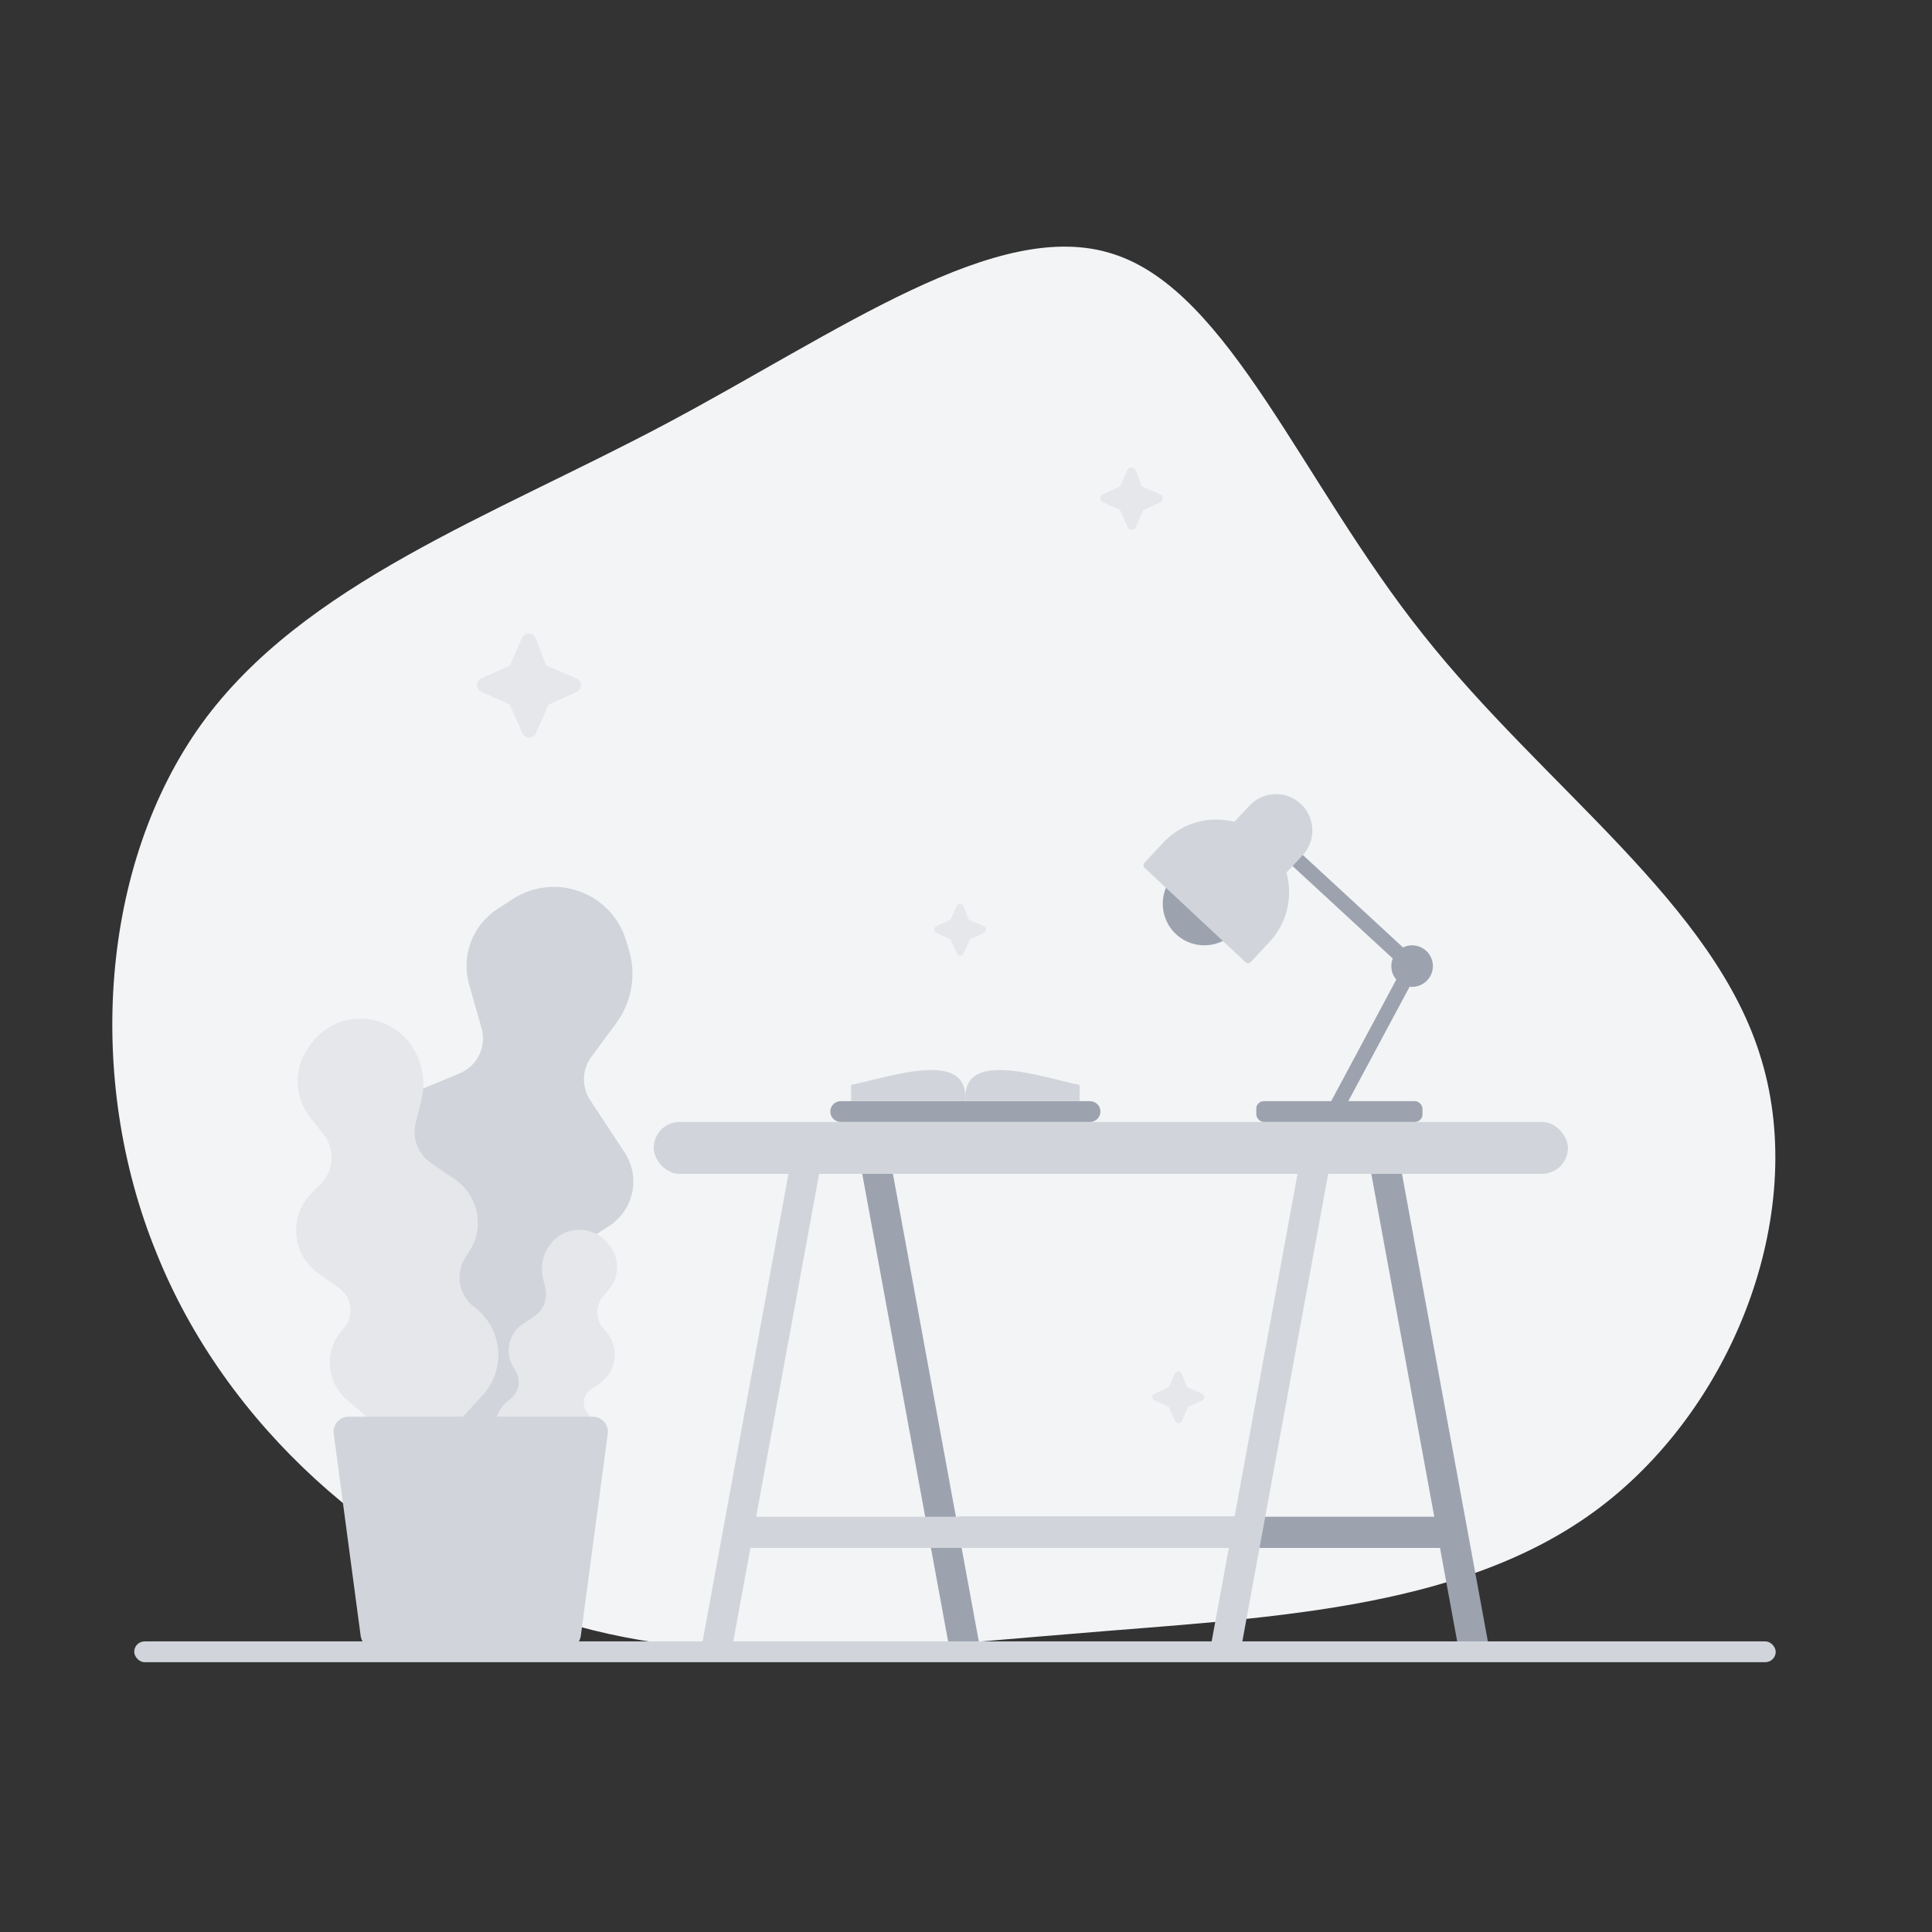 <svg width="256" height="256" viewBox="0 0 256 256" fill="none" xmlns="http://www.w3.org/2000/svg">
<rect x="0" y="0" width="256" height="256" fill="#333333" stroke="none"/>
<g clip-path="url(#clip0_2941_5703)">
<path d="M188.589 84.102C204.693 104.448 227.34 119.831 233.414 140.462C239.614 161.12 229.518 186.952 211.263 200.284C193.009 213.616 166.874 214.373 142.164 216.48C117.479 218.461 94.273 221.54 72.439 214.232C50.48 206.898 29.919 189.05 20.692 165.919C11.313 142.887 13.266 114.57 26.728 95.894C40.164 77.344 65.108 68.434 88.115 56.222C111.122 44.011 132.166 28.624 147.518 33.662C162.897 38.573 172.458 63.883 188.589 84.102Z" fill="#F3F4F6"/>
<path d="M49.546 179.429L53.066 186.265C53.609 187.32 54.509 188.148 55.606 188.6L61.01 190.826C62.312 191.362 63.781 191.325 65.054 190.722L74.099 186.439C78.361 184.421 79.962 179.173 77.551 175.12L75.462 171.606C74.094 169.306 74.78 166.335 77.02 164.868L80.759 162.419C83.997 160.298 84.899 155.952 82.773 152.718L78.201 145.765C77.051 144.015 77.113 141.734 78.356 140.049L81.658 135.575C83.722 132.778 84.343 129.171 83.332 125.845L82.957 124.611C81.025 118.249 73.537 115.51 67.955 119.123L65.927 120.435C62.606 122.585 61.078 126.651 62.162 130.456L63.807 136.23C64.501 138.668 63.261 141.24 60.92 142.215L55.154 144.617C51.15 146.284 49.611 151.153 51.928 154.819L55.674 160.745C57.223 163.195 56.255 166.448 53.62 167.654C49.151 169.698 47.296 175.061 49.546 179.429Z" fill="#D1D5DB"/>
<path d="M46.017 185.53L50.144 189.027C51.047 189.792 52.192 190.212 53.376 190.212H56.864C58.27 190.212 59.611 189.62 60.558 188.581L63.967 184.843C67.106 181.401 66.594 176.003 62.862 173.213C60.744 171.63 60.253 168.657 61.75 166.476L62.082 165.992C64.277 162.794 63.453 158.421 60.246 156.241L57.12 154.117C55.385 152.938 54.571 150.801 55.081 148.766L55.825 145.8C56.514 143.053 55.861 140.142 54.064 137.953C50.642 133.784 44.183 134.043 41.106 138.473L40.808 138.902C38.88 141.678 38.997 145.39 41.095 148.039L42.858 150.265C44.436 152.258 44.269 155.117 42.469 156.911L41.305 158.071C38.227 161.139 38.659 166.24 42.209 168.747L44.918 170.659C46.714 171.928 46.976 174.491 45.473 176.096C42.924 178.818 43.172 183.12 46.017 185.53Z" fill="#E5E7EB"/>
<path d="M77.537 192.873L75.218 194.76C74.549 195.304 73.711 195.596 72.849 195.585L71.529 195.569C70.341 195.554 69.214 195.045 68.418 194.163L66.779 192.349C64.924 190.295 65.269 187.085 67.517 185.473C68.794 184.557 69.109 182.791 68.227 181.49L68.141 181.364C66.796 179.383 67.339 176.685 69.345 175.378L70.735 174.473C72.003 173.647 72.612 172.112 72.257 170.641L71.957 169.396C71.554 167.728 71.976 165.968 73.091 164.663C75.169 162.232 78.988 162.434 80.798 165.07L80.962 165.309C82.118 166.992 82.019 169.237 80.719 170.812L79.908 171.797C78.825 173.109 78.916 175.032 80.116 176.239C82.159 178.295 81.833 181.707 79.433 183.333L78.295 184.103C77.217 184.833 77.043 186.352 77.928 187.307C79.43 188.927 79.251 191.479 77.537 192.873Z" fill="#E5E7EB"/>
<path d="M44.22 189.983C44.06 188.784 44.993 187.719 46.202 187.719H78.548C79.758 187.719 80.69 188.784 80.531 189.983L76.962 216.745C76.83 217.738 75.982 218.481 74.98 218.481H49.771C48.768 218.481 47.921 217.738 47.788 216.745L44.22 189.983Z" fill="#D1D5DB"/>
<path d="M69.161 84.549C69.515 83.746 70.656 83.772 70.974 84.59L72.362 88.156L76.384 89.887C77.173 90.227 77.181 91.35 76.396 91.701L72.683 93.362L71.015 97.14C70.669 97.923 69.564 97.923 69.218 97.14L67.55 93.362L63.797 91.683C63.019 91.335 63.019 90.224 63.797 89.875L67.55 88.196L69.161 84.549Z" fill="#E5E7EB"/>
<path d="M126.759 120.047C126.936 119.646 127.506 119.659 127.666 120.068L128.359 121.851L130.37 122.716C130.765 122.886 130.769 123.448 130.377 123.623L128.52 124.454L127.686 126.343C127.513 126.734 126.96 126.734 126.788 126.343L125.954 124.454L124.077 123.615C123.688 123.44 123.688 122.885 124.077 122.711L125.954 121.871L126.759 120.047Z" fill="#E5E7EB"/>
<path d="M149.38 62.288C149.592 61.806 150.277 61.822 150.468 62.312L151.3 64.452L153.713 65.491C154.187 65.695 154.191 66.369 153.721 66.579L151.493 67.576L150.492 69.843C150.284 70.313 149.622 70.313 149.414 69.843L148.413 67.576L146.161 66.569C145.695 66.36 145.695 65.693 146.161 65.484L148.413 64.477L149.38 62.288Z" fill="#E5E7EB"/>
<path d="M155.668 181.995C155.845 181.594 156.416 181.607 156.575 182.016L157.268 183.799L159.279 184.665C159.674 184.835 159.678 185.396 159.286 185.572L157.429 186.402L156.595 188.291C156.422 188.683 155.87 188.683 155.697 188.291L154.863 186.402L152.986 185.563C152.597 185.389 152.597 184.833 152.986 184.659L154.863 183.819L155.668 181.995Z" fill="#E5E7EB"/>
<rect x="125.162" y="200.975" width="68.831" height="4.13" rx="2.065" fill="#9CA3AF"/>
<path d="M115.526 151.416L127.915 218.871" stroke="#9CA3AF" stroke-width="4"/>
<path d="M174.72 151.416L162.331 218.871" stroke="#D1D5DB" stroke-width="4"/>
<path d="M182.98 151.416L195.37 218.871" stroke="#9CA3AF" stroke-width="4"/>
<path d="M107.266 151.416L94.876 218.871" stroke="#D1D5DB" stroke-width="4"/>
<rect x="86.616" y="148.663" width="121.143" height="6.883" rx="3.442" fill="#D1D5DB"/>
<rect x="97.629" y="200.975" width="68.831" height="4.13" rx="2.065" fill="#D1D5DB"/>
<rect x="166.461" y="145.909" width="22.026" height="2.753" rx="1" fill="#9CA3AF"/>
<path d="M176.785 147.286L187.11 128.013L169.214 111.494" stroke="#9CA3AF" stroke-width="2"/>
<path d="M161.322 112.026C161.119 111.836 161.108 111.518 161.298 111.315L165.56 106.754C167.377 104.81 170.426 104.707 172.37 106.524C174.314 108.341 174.417 111.39 172.6 113.334L168.338 117.895C168.148 118.098 167.83 118.108 167.627 117.919L161.322 112.026Z" fill="#D1D5DB"/>
<circle cx="159.578" cy="119.753" r="5.507" fill="#9CA3AF"/>
<circle cx="187.11" cy="128.013" r="2.753" fill="#9CA3AF"/>
<path d="M151.665 114.993C151.473 114.814 151.463 114.513 151.642 114.322L154.138 111.651C157.771 107.763 163.869 107.556 167.758 111.19C171.646 114.824 171.853 120.922 168.219 124.81L165.723 127.481C165.544 127.672 165.244 127.682 165.052 127.503L151.665 114.993Z" fill="#D1D5DB"/>
<path d="M110.019 147.286C110.019 146.526 110.635 145.909 111.396 145.909H144.435C145.195 145.909 145.811 146.526 145.811 147.286C145.811 148.046 145.195 148.663 144.435 148.663H111.396C110.635 148.663 110.019 148.046 110.019 147.286Z" fill="#9CA3AF"/>
<path d="M112.772 143.758V145.909H127.892C128.473 138.917 118.006 142.682 112.772 143.758Z" fill="#D1D5DB"/>
<path d="M143.058 143.758V145.909H127.938C127.357 138.917 137.824 142.682 143.058 143.758Z" fill="#D1D5DB"/>
<rect x="17.785" y="217.494" width="217.507" height="2.753" rx="1.377" fill="#D1D5DB"/>
</g>
<defs>
<clipPath id="clip0_2941_5703">
<rect width="256" height="256" fill="white"/>
</clipPath>
</defs>
</svg>
